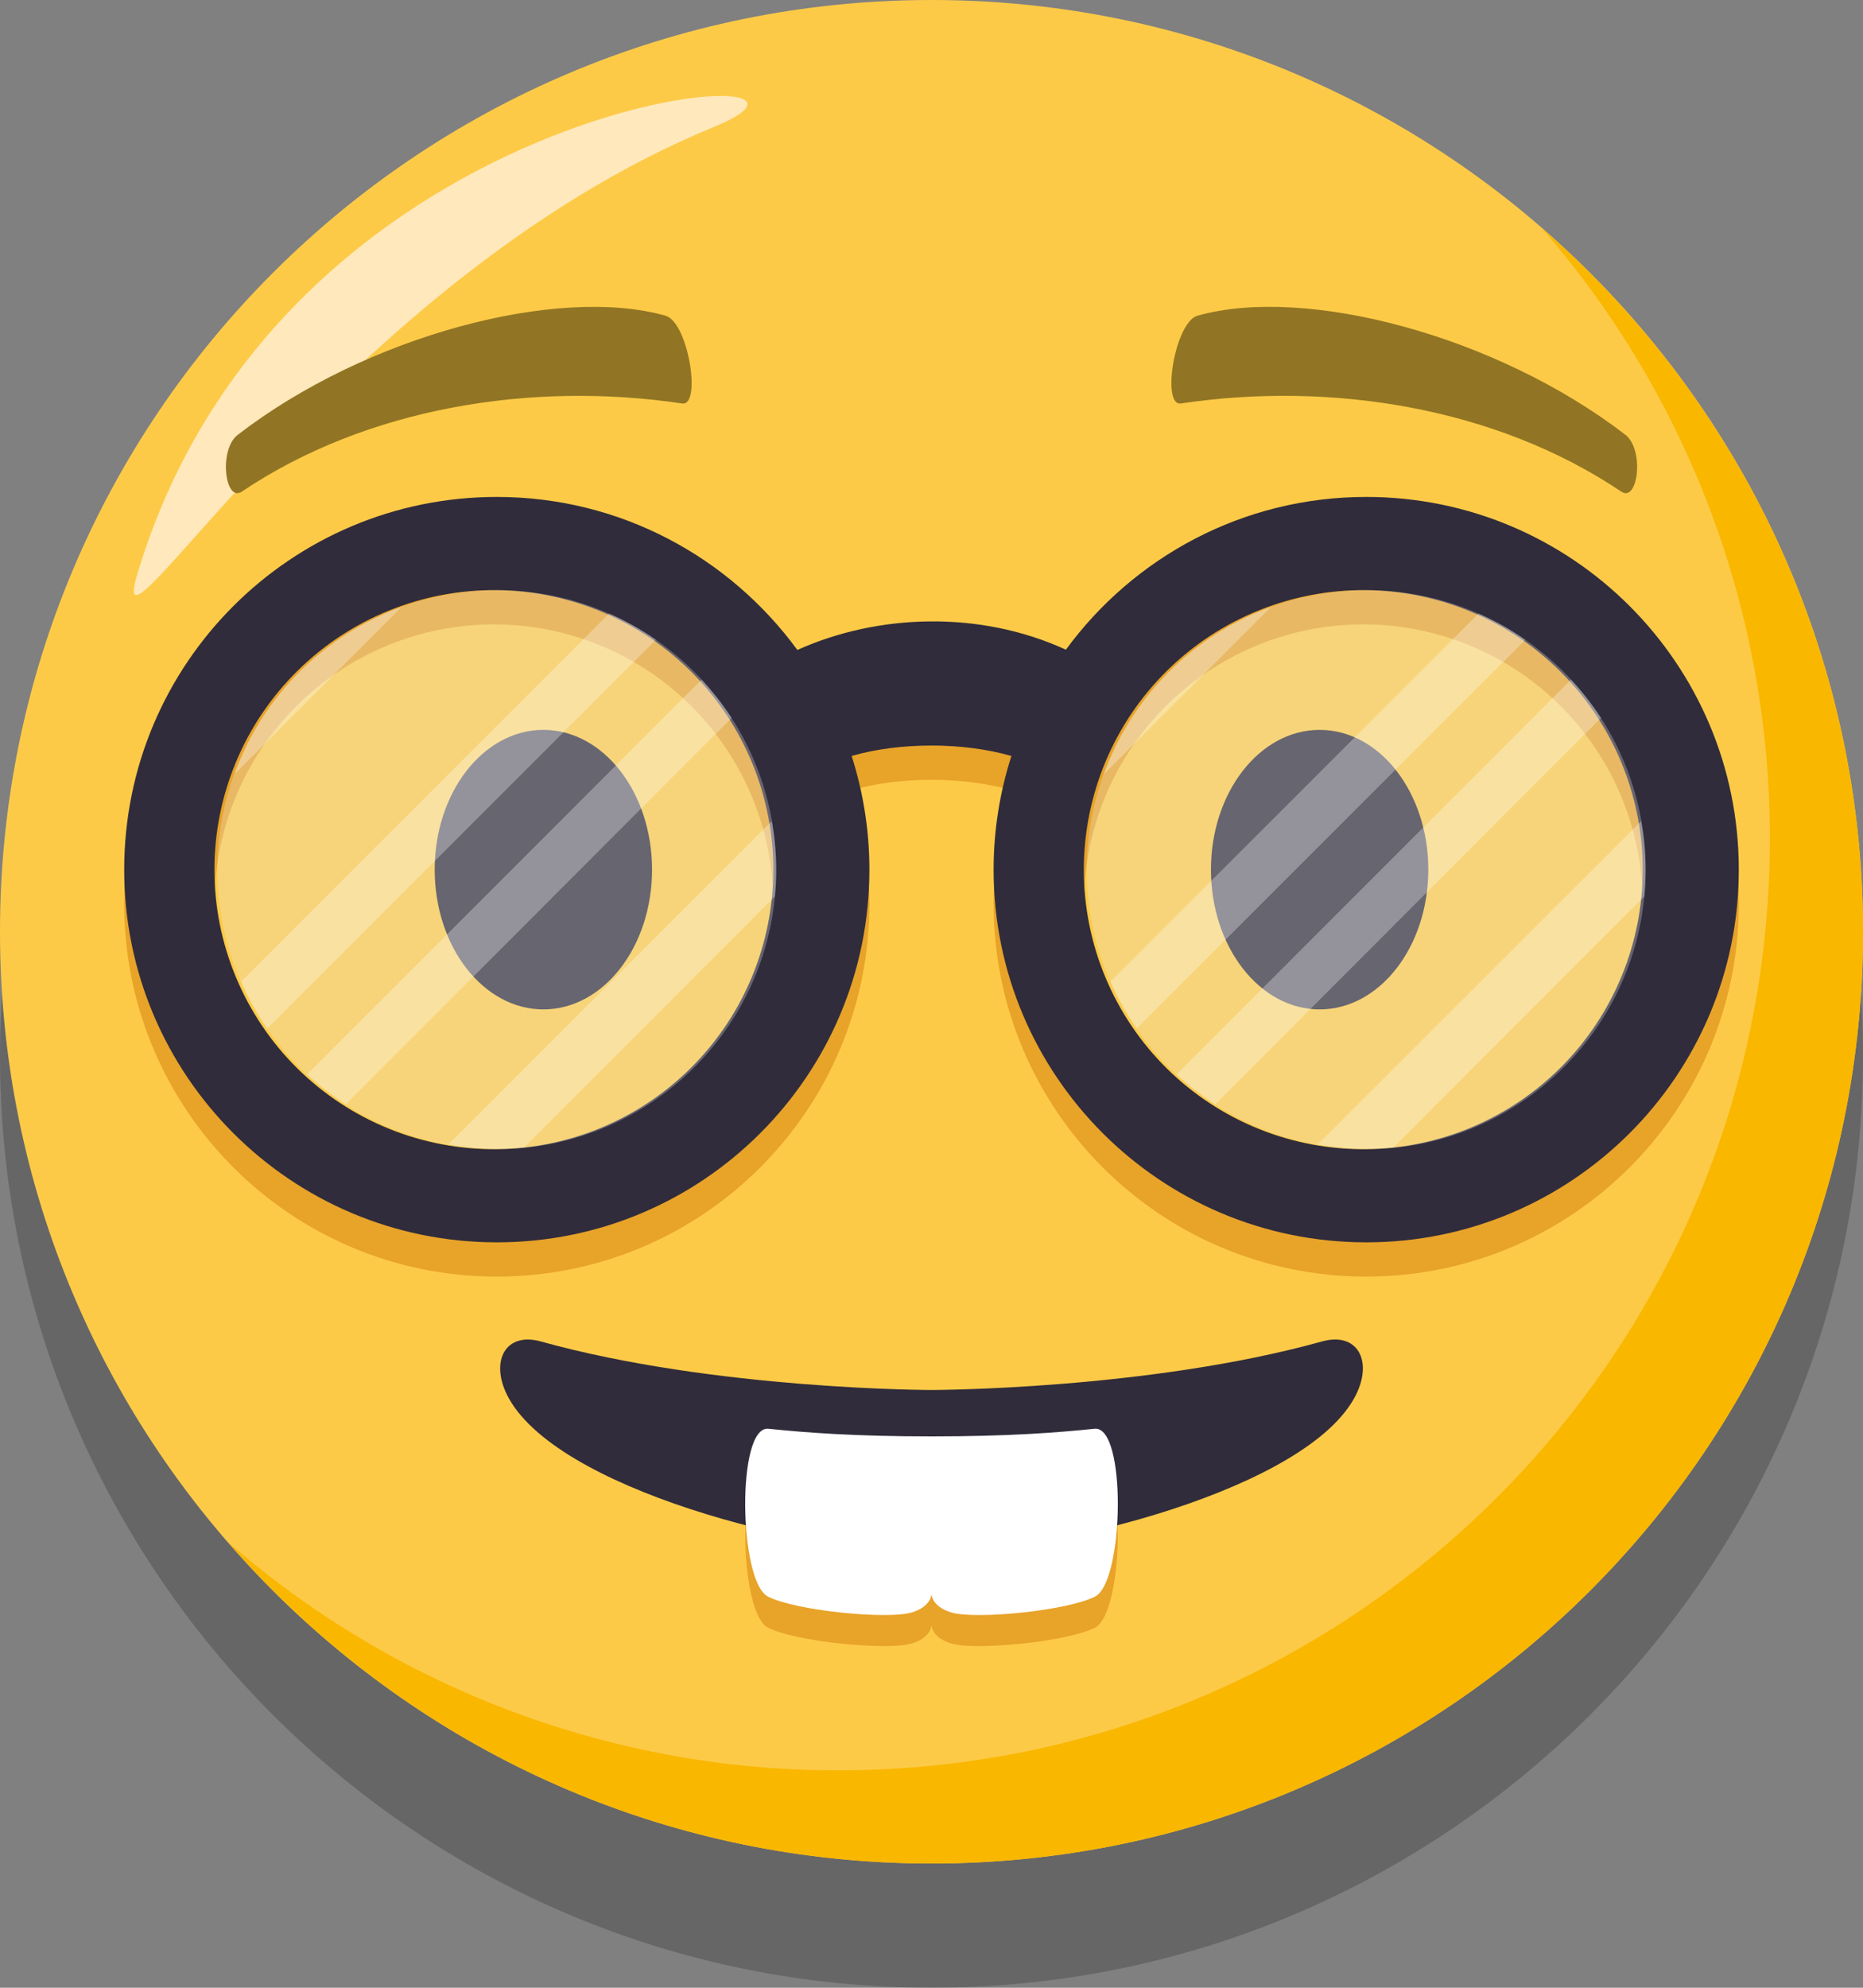 <svg width="60" height="64" viewBox="0 0 60 64" fill="none" xmlns="http://www.w3.org/2000/svg">
    <rect x="0" y="0" width="60" height="64" fill="#808080" stroke="none"/>
    <path d="M30 64C46.569 64 60 50.569 60 34C60 17.431 46.569 4 30 4C13.431 4 0 17.431 0 34C0 50.569 13.431 64 30 64Z" fill="black" fill-opacity="0.2"/>
    <path d="M30 60C46.569 60 60 46.569 60 30C60 13.431 46.569 0 30 0C13.431 0 0 13.431 0 30C0 46.569 13.431 60 30 60Z" fill="#FDCA47"/>
    <path d="M49.654 7.346C54.399 12.793 57.009 19.776 57 27C57 43.568 43.568 57 27 57C19.776 57.009 12.793 54.399 7.346 49.654C12.847 55.99 20.953 60 30 60C46.568 60 60 46.568 60 30C60 20.953 55.989 12.848 49.654 7.346V7.346Z" fill="#F9B700"/>
    <path fill-rule="evenodd" clip-rule="evenodd" d="M4.418 18.5C3.303 22.242 11.001 9 23.001 4.084C28.834 1.693 9.168 2.584 4.418 18.5V18.5Z" fill="#FFE8BB"/>
    <path d="M35.252 47.002C34.053 47.126 32.492 47.248 30 47.248C27.51 47.248 25.947 47.126 24.748 47.002C23.713 46.892 23.795 51.922 24.73 52.403C25.619 52.862 28.537 53.143 29.334 52.924C30.002 52.736 30 52.321 30 52.321C30 52.321 29.996 52.736 30.666 52.924C31.463 53.144 34.381 52.862 35.27 52.403C36.205 51.922 36.289 46.892 35.252 47.002V47.002ZM44 17.103C40.025 17.103 36.512 19.042 34.328 22.021C31.539 20.742 28.258 20.869 25.68 22.03C23.496 19.047 19.979 17.103 16 17.103C9.373 17.103 4 22.474 4 29.103C4 35.73 9.373 41.103 16 41.103C22.629 41.103 28 35.73 28 29.103C28 27.826 27.797 26.597 27.428 25.443C28.975 24.994 31.03 24.996 32.574 25.444C32.193 26.626 32 27.861 32 29.103C32 35.73 37.373 41.103 44 41.103C50.627 41.103 56 35.73 56 29.103C56 22.474 50.627 17.103 44 17.103ZM16 38.103C14.81 38.115 13.63 37.892 12.527 37.445C11.424 36.998 10.421 36.338 9.575 35.501C8.729 34.664 8.058 33.667 7.6 32.569C7.141 31.471 6.906 30.293 6.906 29.103C6.906 27.913 7.142 26.735 7.6 25.637C8.058 24.539 8.73 23.543 9.576 22.706C10.421 21.869 11.425 21.208 12.528 20.761C13.631 20.315 14.811 20.091 16.001 20.104C18.371 20.129 20.636 21.088 22.303 22.773C23.971 24.459 24.906 26.733 24.906 29.104C24.905 31.474 23.97 33.749 22.303 35.434C20.635 37.119 18.37 38.078 16 38.103V38.103ZM44 38.103C42.81 38.115 41.63 37.892 40.527 37.445C39.424 36.998 38.421 36.338 37.575 35.501C36.729 34.664 36.058 33.667 35.6 32.569C35.142 31.471 34.906 30.293 34.906 29.103C34.906 27.913 35.142 26.735 35.6 25.637C36.058 24.539 36.73 23.543 37.576 22.706C38.422 21.869 39.425 21.208 40.528 20.761C41.631 20.315 42.811 20.091 44.001 20.104C46.371 20.129 48.636 21.088 50.303 22.773C51.971 24.459 52.906 26.733 52.906 29.104C52.906 31.474 51.97 33.749 50.303 35.434C48.635 37.119 46.37 38.078 44 38.103Z" fill="#E8A329"/>
    <path d="M17.5 32.5C19.433 32.5 21 30.485 21 28C21 25.515 19.433 23.5 17.5 23.5C15.567 23.5 14 25.515 14 28C14 30.485 15.567 32.5 17.5 32.5Z" fill="#302C3B"/>
    <path d="M42.5 32.5C44.433 32.5 46 30.485 46 28C46 25.515 44.433 23.5 42.5 23.5C40.567 23.5 39 25.515 39 28C39 30.485 40.567 32.5 42.5 32.5Z" fill="#302C3B"/>
    <path d="M44 16C40.025 16 36.512 17.939 34.328 20.918C31.539 19.639 28.258 19.766 25.68 20.927C23.496 17.943 19.979 16 16 16C9.373 16 4 21.371 4 28C4 34.627 9.373 40 16 40C22.629 40 28 34.627 28 28C28 26.723 27.797 25.494 27.428 24.34C28.975 23.891 31.03 23.893 32.574 24.341C32.193 25.523 32 26.758 32 28C32 34.627 37.373 40 44 40C50.627 40 56 34.627 56 28C56 21.371 50.627 16 44 16ZM16 37C14.81 37.013 13.63 36.789 12.527 36.342C11.424 35.895 10.421 35.234 9.575 34.398C8.729 33.561 8.058 32.564 7.6 31.466C7.141 30.368 6.906 29.19 6.906 28C6.906 26.81 7.142 25.632 7.6 24.534C8.058 23.436 8.73 22.44 9.576 21.603C10.421 20.766 11.425 20.105 12.528 19.658C13.631 19.212 14.811 18.988 16.001 19.001C18.371 19.026 20.636 19.985 22.303 21.671C23.971 23.356 24.906 25.631 24.906 28.001C24.905 30.372 23.97 32.646 22.303 34.331C20.635 36.016 18.37 36.975 16 37V37ZM44 37C42.81 37.013 41.63 36.789 40.527 36.342C39.424 35.895 38.421 35.234 37.575 34.398C36.729 33.561 36.058 32.564 35.6 31.466C35.142 30.368 34.906 29.19 34.906 28C34.906 26.81 35.142 25.632 35.6 24.534C36.058 23.436 36.73 22.44 37.576 21.603C38.422 20.766 39.425 20.105 40.528 19.658C41.631 19.212 42.811 18.988 44.001 19.001C46.371 19.026 48.636 19.985 50.303 21.671C51.971 23.356 52.906 25.631 52.906 28.001C52.906 30.372 51.97 32.646 50.303 34.331C48.635 36.016 46.37 36.975 44 37ZM42.584 43.189C36.979 44.75 30 44.754 30 44.754C30 44.754 23.023 44.75 17.416 43.191C16.295 42.878 15.785 43.8 16.324 44.9C17.813 47.93 26.016 50 30 50C33.986 50 42.189 47.93 43.676 44.898C44.217 43.801 43.707 42.879 42.584 43.189V43.189Z" fill="#302C3B"/>
    <path d="M35.252 46.002C34.053 46.126 32.492 46.248 30 46.248C27.51 46.248 25.947 46.126 24.748 46.002C23.713 45.892 23.795 50.922 24.73 51.403C25.619 51.862 28.537 52.143 29.334 51.924C30.002 51.736 30 51.321 30 51.321C30 51.321 29.996 51.736 30.666 51.924C31.463 52.144 34.381 51.862 35.27 51.403C36.205 50.922 36.289 45.892 35.252 46.002V46.002Z" fill="white"/>
    <path opacity="0.3" d="M43.998 19C48.969 19 52.998 23.025 52.998 28C52.998 32.975 48.969 37 43.998 37C42.816 37 41.646 36.767 40.554 36.315C39.462 35.863 38.47 35.2 37.635 34.364C36.799 33.528 36.136 32.536 35.684 31.444C35.232 30.352 35 29.182 35 28C35 26.818 35.232 25.648 35.684 24.556C36.136 23.464 36.799 22.472 37.635 21.636C38.47 20.8 39.462 20.137 40.554 19.685C41.646 19.233 42.816 19 43.998 19V19Z" fill="#E6EBEF"/>
    <path opacity="0.3" d="M40.93 19.545C39.695 19.994 38.574 20.708 37.645 21.637C36.716 22.567 36.003 23.689 35.555 24.924L40.93 19.545ZM47.617 19.756L35.766 31.604C36 32.131 36.282 32.641 36.608 33.116L49.125 20.6C48.653 20.267 48.148 19.984 47.617 19.756V19.756ZM50.596 21.883L37.893 34.592C38.278 34.944 38.692 35.26 39.135 35.559L51.563 23.114C51.275 22.678 50.952 22.266 50.596 21.883ZM52.855 26.436L42.443 36.842C42.958 36.934 43.479 36.981 44.002 36.983H44.045C44.324 36.983 44.602 36.965 44.875 36.948L52.957 28.862C53.037 28.053 53.003 27.236 52.855 26.436" fill="white"/>
    <path opacity="0.3" d="M15.998 19C20.969 19 24.998 23.025 24.998 28C24.998 32.975 20.969 37 15.998 37C14.816 37 13.646 36.767 12.554 36.315C11.462 35.863 10.47 35.2 9.635 34.364C8.799 33.528 8.136 32.536 7.684 31.444C7.232 30.352 7 29.182 7 28C7 26.818 7.232 25.648 7.684 24.556C8.136 23.464 8.799 22.472 9.635 21.636C10.47 20.8 11.462 20.137 12.554 19.685C13.646 19.233 14.816 19 15.998 19V19Z" fill="#E6EBEF"/>
    <path opacity="0.3" d="M12.93 19.545C11.695 19.994 10.574 20.708 9.645 21.637C8.716 22.567 8.003 23.689 7.555 24.924L12.93 19.545ZM19.617 19.756L7.766 31.604C8 32.131 8.282 32.641 8.608 33.116L21.125 20.6C20.653 20.267 20.148 19.984 19.617 19.756V19.756ZM22.596 21.883L9.893 34.592C10.278 34.944 10.692 35.26 11.135 35.559L23.563 23.114C23.275 22.678 22.952 22.266 22.596 21.883V21.883ZM24.855 26.436L14.443 36.842C14.958 36.934 15.479 36.981 16.002 36.983H16.045C16.324 36.983 16.602 36.965 16.875 36.948L24.957 28.862C25.037 28.053 25.003 27.236 24.855 26.436" fill="white"/>
    <path d="M52.345 13.997C48.187 10.796 42.031 9.183 38.566 10.165C37.834 10.373 37.399 13.085 38.031 12.991C42.885 12.266 48.189 13.122 52.215 15.829C52.754 16.192 52.97 14.478 52.345 13.997V13.997ZM7.657 14C11.814 10.796 17.97 9.184 21.437 10.166C22.167 10.372 22.603 13.087 21.97 12.991C17.117 12.268 11.813 13.122 7.788 15.829C7.247 16.195 7.031 14.479 7.657 14V14Z" fill="#917524"/>
</svg>

